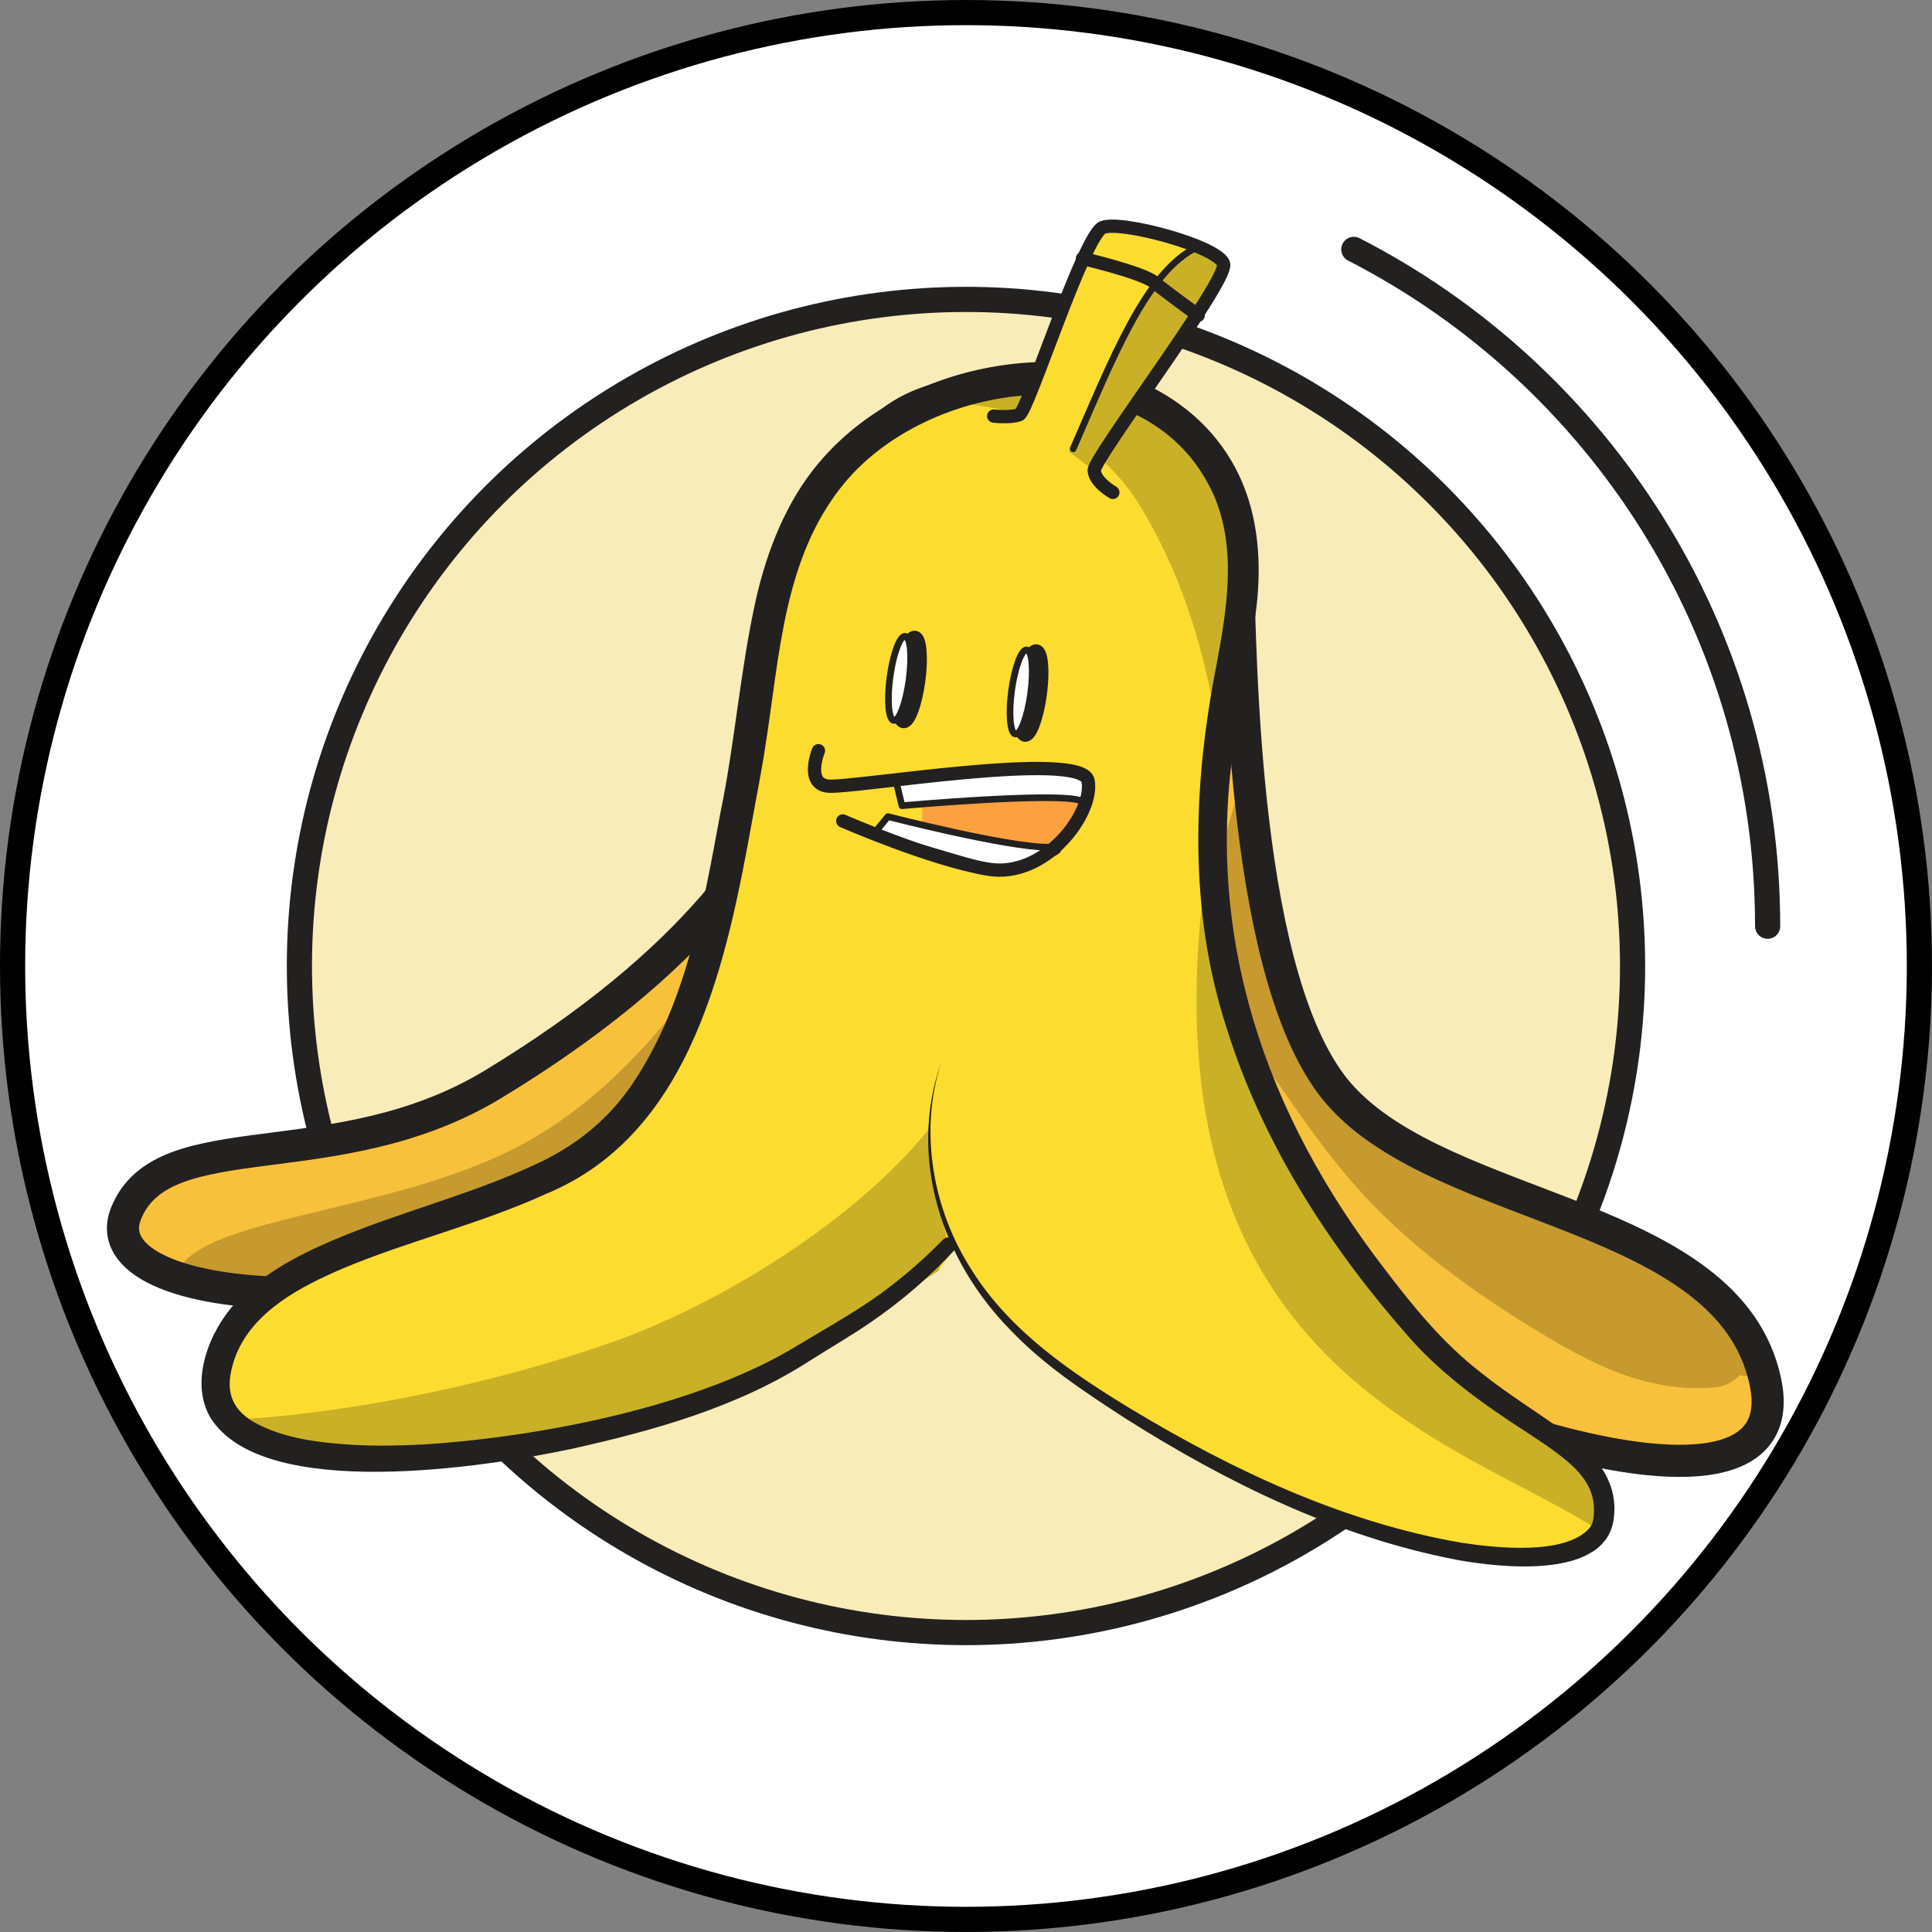 <?xml version="1.0" encoding="UTF-8"?><svg id="Layer_2" xmlns="http://www.w3.org/2000/svg" xmlns:xlink="http://www.w3.org/1999/xlink" viewBox="0 0 767.89 767.89"><rect x="0" y="0" width="767.89" height="767.89" fill="#808080" stroke="none"/><defs><style>.cls-1{fill:#fda03f;}.cls-2,.cls-3,.cls-4,.cls-5,.cls-6,.cls-7,.cls-8,.cls-9{stroke-linecap:round;stroke-linejoin:round;}.cls-2,.cls-3,.cls-4,.cls-5,.cls-7,.cls-8,.cls-9{stroke:#232020;}.cls-2,.cls-6{fill:#fff;}.cls-2,.cls-9{stroke-width:2.64px;}.cls-10,.cls-3{fill:#232020;}.cls-11{fill:#f7c13b;}.cls-3,.cls-7{stroke-width:5.28px;}.cls-4{fill:#f8ecb8;}.cls-4,.cls-5,.cls-6{stroke-width:10px;}.cls-5,.cls-7,.cls-8,.cls-9{fill:none;}.cls-6{stroke:#000;}.cls-8{stroke-width:12.77px;}.cls-12{clip-path:url(#clippath-1);}.cls-13{clip-path:url(#clippath-2);}.cls-14{opacity:.2;}.cls-15{fill:#fddc30;}.cls-16{clip-path:url(#clippath);}</style><clipPath id="clippath"><path class="cls-11" d="M196.04,430.92c159.35-96.7,131.11-190.52,137.47-227.59,1.91-11.13,6.26-20.62,13.09-28.07,8.82-11.39,22.14-16.59,35.52-18.62,9.5-1.44,19.39-1.28,29.05.22,9.66,1.15,19.3,3.67,28.3,7.63,8.81,3.88,17.3,9.24,23.93,16.61,14.26,11.61,27.94,26.84,28.51,42.92,1.32,37.32,1.79,166.92,40.42,210.92,41.72,47.52,154.8,46.47,169.3,114.07,16.52,77.01-191.23-3.66-253.1-61.43l-57.08-53.31s-1.93-4.18-5.12-11.65c-12.84,15.92-33.12,32.17-64.97,45.29-161.86,66.65-286.04,51.5-271.29,14.44s83.5-13.53,145.97-51.43Z"/></clipPath><clipPath id="clippath-1"><path class="cls-15" d="M561.88,526.4c-111.64-130.37-74.15-220.15-66.88-274.43,2.32-17.34,1.25-33.47-3.55-47.66-5.65-21.73-19.38-35.35-34.68-43.82-11-6.09-23.13-9.58-35.48-10.64-12.27-1.68-24.97-.97-37.25,2.52-11.96,3.4-23.83,9.44-33.73,19.54-19.97,14.21-39.39,34.12-42.73,59.13-7.27,54.28-24.59,183.7-66.75,221.37-42.16,37.67-147.26,37.23-154.9,94.29-7.64,57.06,169.17,30.19,228.09-5.61l58.92-35.8s2.53-3.43,6.87-9.69c8.31,17.05,22.69,35.14,46.98,52,110.38,76.59,206.78,84.48,210.53,56.42,4.19-31.31-39.11-35.21-75.44-77.64Z"/></clipPath><clipPath id="clippath-2"><path class="cls-15" d="M405.15,164.8s25.73-71.52,33.16-74.41c7.43-2.88,46.24,7.63,48.02,14.54,1.78,6.91-51.44,82.11-51.44,82.11l-29.74-22.25Z"/></clipPath></defs><g id="Layer_1-2"><circle class="cls-6" cx="383.94" cy="383.94" r="378.94"/><circle class="cls-4" cx="383.94" cy="383.94" r="264.94"/><path class="cls-5" d="M702.56,368.14c0-117.28-66.82-218.95-164.47-269.02"/><path class="cls-11" d="M196.04,430.92c159.35-96.7,131.11-190.52,137.47-227.59,1.91-11.13,6.26-20.62,13.09-28.07,8.82-11.39,22.14-16.59,35.52-18.62,9.5-1.44,19.39-1.28,29.05.22,9.66,1.15,19.3,3.67,28.3,7.63,8.81,3.88,17.3,9.24,23.93,16.61,14.26,11.61,27.94,26.84,28.51,42.92,1.32,37.32,1.79,166.92,40.42,210.92,41.72,47.52,154.8,46.47,169.3,114.07,16.52,77.01-191.23-3.66-253.1-61.43l-57.08-53.31s-1.93-4.18-5.12-11.65c-12.84,15.92-33.12,32.17-64.97,45.29-161.86,66.65-286.04,51.5-271.29,14.44s83.5-13.53,145.97-51.43Z"/><g class="cls-16"><path class="cls-14" d="M711.4,525.9c-13.15-21.92,27.81-14.23,12.46-34.96-15.47-20.88-89.46-29.64-134.04-63.13-44.58-33.49-63.7-84.09-86.15-116.98-12.46-18.26-9.52,13.54-25.48,41-12.97,22.31,5.58,44.42,18.44,62.49,15.76,22.13,30.51,45.73,49.91,65.42,17.54,17.81,38.34,33.1,59.99,46.5,22.94,14.2,46.44,27.72,75.19,25.18,3.92-.35,7.25-2.22,9.77-4.84,12.75,2.49,27.76-7.59,19.91-20.68Z"/><path class="cls-14" d="M81.58,537.48c15.56-20.56-26.05-16.79-8.43-35.95,17.75-19.31,92.34-21.02,140.48-50.12,48.14-29.09,72.9-77.62,98.95-108.21,14.46-16.98,7.94,14.37,20.7,43.19,10.37,23.41-10.58,43.65-25.43,60.41-18.18,20.52-35.53,42.59-57.06,60.35-19.46,16.05-41.88,29.29-64.94,40.58-24.42,11.95-49.33,23.18-77.64,17.94-3.86-.71-6.96-2.89-9.17-5.73-12.96,1.27-26.75-10.18-17.46-22.45Z"/></g><path class="cls-8" d="M196.04,430.92c159.35-96.7,131.11-190.52,137.47-227.59,1.91-11.13,6.26-20.62,13.09-28.07,8.82-11.39,22.14-16.59,35.52-18.62,9.5-1.44,19.39-1.28,29.05.22,9.66,1.15,19.3,3.67,28.3,7.63,8.81,3.88,17.3,9.24,23.93,16.61,14.26,11.61,27.94,26.84,28.51,42.92,1.32,37.32,1.79,166.92,40.42,210.92,41.72,47.52,154.8,46.47,169.3,114.07,16.52,77.01-191.23-3.66-253.1-61.43l-57.08-53.31s-1.93-4.18-5.12-11.65c-12.84,15.92-33.12,32.17-64.97,45.29-161.86,66.65-286.04,51.5-271.29,14.44s83.5-13.53,145.97-51.43Z"/><path class="cls-15" d="M561.88,526.4c-111.64-130.37-74.15-220.15-66.88-274.43,2.32-17.34,1.25-33.47-3.55-47.66-5.65-21.73-19.38-35.35-34.68-43.82-11-6.09-23.13-9.58-35.48-10.64-12.27-1.68-24.97-.97-37.25,2.52-11.96,3.4-23.83,9.44-33.73,19.54-19.97,14.21-39.39,34.12-42.73,59.13-7.27,54.28-24.59,183.7-66.75,221.37-42.16,37.67-147.26,37.23-154.9,94.29-7.64,57.06,169.17,30.19,228.09-5.61l58.92-35.8s2.53-3.43,6.87-9.69c8.31,17.05,22.69,35.14,46.98,52,110.38,76.59,206.78,84.48,210.53,56.42,4.19-31.31-39.11-35.21-75.44-77.64Z"/><g class="cls-12"><g class="cls-14"><path d="M95.81,564.15c48.13-3.22,101.39-14.62,146.48-30.34,45.09-15.72,98.79-49.76,127.19-85.4-.6,16.19,3.67,29.9,7.49,46.5-4.09,15.04-23.89,42.34-35.83,53.35-15.59,14.37-31.86,29.15-52.6,36.24-20.42,6.98-42.99,5.73-64.67,3.67-40.59-3.87-80.88-10.29-120.51-19.21"/></g><path class="cls-14" d="M325,165.54s90.42-27.21,128.66,36.39c38.23,63.59,32.9,139.06,32.9,139.06l122.09-87.21-137.36-126.99-151.36-4.19,5.08,42.94Z"/><g class="cls-14"><path d="M482,329.1c-48.6,278.43,194.89,242.53,177.61,321.58,14.75-67.46-18.15-163.07-67.78-214.84"/></g></g><path class="cls-10" d="M373.93,422.79c-8.67,27.27-3.13,58.01,12.19,81.86,15.23,24.38,39.47,40.82,63.61,55.48,40.42,24.34,84.21,44.92,130.92,53.01,13.88,2.15,41.48,5.13,51.1-5.78,1.07-1.33,1.54-2.93,1.66-4.59.22-2.09.18-4.13-.13-6.1-1.36-8.55-8.25-14.52-15.1-19.62-3.71-2.74-7.64-5.33-11.62-7.95-16.21-10.43-32.39-21.93-45.47-36.42-32.09-36.18-59.13-77.72-73.59-124.23-15.2-46.64-13.36-96.75-3.97-144.29,4.11-22.08,8.07-45.82-.97-67.07-25.66-57.74-111.8-47.75-147.1-4.89-24.19,29.42-25.49,68.44-31.36,104.95-1.17,8.1-3.57,20.15-5.03,28.38-10.08,55.55-23.62,124.85-81.99,148.97-26.15,11.96-54.82,18.74-80.84,29.67-16.98,7.3-35.43,16.92-42.51,34.53-4.21,11.33-3.81,20.48,7.92,26.95,11.84,6.32,25.68,7.81,39.21,8.65,9.29.48,18.68.3,28.07-.22,46.36-3.03,109.21-15.19,148.86-39.79,11.84-7.15,25.06-14.38,35.87-22.84,7.46-5.69,14.51-11.93,21.06-18.67,2.9-2.84,7.17,1.26,4.49,4.27-9.92,10.66-21.04,20.22-33.06,28.45-7.05,4.91-17.09,10.76-24.35,15.38-28.62,18.46-62.02,27.74-94.9,35.05-33.93,7.19-121.95,21.02-143.12-12.24-8.72-14.42-.56-34.69,9.92-45.99,10.27-11.19,24.38-18.59,37.9-24.44,26.74-11.44,54.29-18,80.25-30.02,16.91-7.54,30.65-18.61,40.65-34.14,20.42-31.4,27.08-69.42,33.81-105.92,5.86-28.24,7.79-56.43,14.16-85.06,4.44-19.38,11.98-38.77,25.05-54.25,19.7-23.35,49.41-36.67,79.5-39.48,36.18-3.67,74.49,12.93,88.95,47.9,6.86,16.61,7.43,35.1,4.97,52.52-2.41,16.53-6.04,32.96-8.23,49.43-12.16,77.91,12.14,148.52,59.6,210.1,11.32,14.9,23.15,29.48,38.05,41.02,11,8.92,23.4,16.27,34.91,24.84,10.89,8.02,20.11,18.69,18.12,33.41-3.11,24.28-44.88,19.51-61.95,16.44-47.44-9.01-91.55-30.6-132.06-56.23-16.09-10.45-32.35-21.09-45.66-35.07-27.37-27.74-40.82-68.26-27.82-105.98h0Z"/><ellipse class="cls-3" cx="361.35" cy="270.08" rx="16.89" ry="3.83" transform="translate(45.34 592.02) rotate(-82.31)"/><ellipse class="cls-2" cx="357.54" cy="269.65" rx="16.89" ry="3.83" transform="translate(42.46 587.88) rotate(-82.31)"/><ellipse class="cls-3" cx="409.67" cy="275.47" rx="16.89" ry="3.83" transform="translate(81.84 644.58) rotate(-82.31)"/><ellipse class="cls-2" cx="405.86" cy="275.05" rx="16.89" ry="3.83" transform="translate(78.97 640.44) rotate(-82.31)"/><path class="cls-15" d="M405.15,164.8s25.73-71.52,33.16-74.41c7.43-2.88,46.24,7.63,48.02,14.54,1.78,6.91-51.44,82.11-51.44,82.11l-29.74-22.25Z"/><g class="cls-13"><path class="cls-14" d="M488.45,89.98s-27.11,16.75-31.23,24.41c-4.12,7.66-39.79,76.42-36.42,77.86,3.38,1.44,19.06-4.65,19.06-4.65l74.02-83.48-25.44-14.14Z"/></g><path class="cls-7" d="M442.31,195.71s-6.99-3.94-7.42-8.66c-.43-4.72,53.22-75.21,51.44-82.11-1.78-6.91-40.59-17.43-48.02-14.54-7.43,2.88-29.74,73.08-33.16,74.41-3.42,1.33-10.18.57-10.18.57"/><path class="cls-7" d="M430.25,102.71s23.76,5.56,28.54,9.5c4.77,3.95,17.44,13.12,17.44,13.12"/><path class="cls-9" d="M426.53,178.37c15.17-34.5,28.95-70.9,49.67-80.32"/><polygon class="cls-1" points="366.6 309.39 366.5 337.01 399.24 347.41 418.15 337.69 432.84 316.79 431.06 308.35 383.22 306.54 366.6 309.39"/><path class="cls-2" d="M356.01,309.96l2.49,10.28s60.48-5.44,70.86-2.09c3.79,1.03,1.71-9.79,1.71-9.79,0,0-19.61-5.03-30.61-3.42-11,1.62-44.44,5.02-44.44,5.02Z"/><path class="cls-2" d="M347.32,331.37l5.6-6.8s46.95,12.08,63.37,12.15c16.42.07-19.91,9.09-19.91,9.09l-49.06-14.44Z"/><path class="cls-7" d="M325.29,298.37s-5.36,13.06,3.79,14.08c9.14,1.02,100.93-14.63,103.38-2.11,2.45,12.52-16.85,39.08-39.89,35.1-23.04-3.99-57.61-19.15-57.61-19.15"/></g></svg>